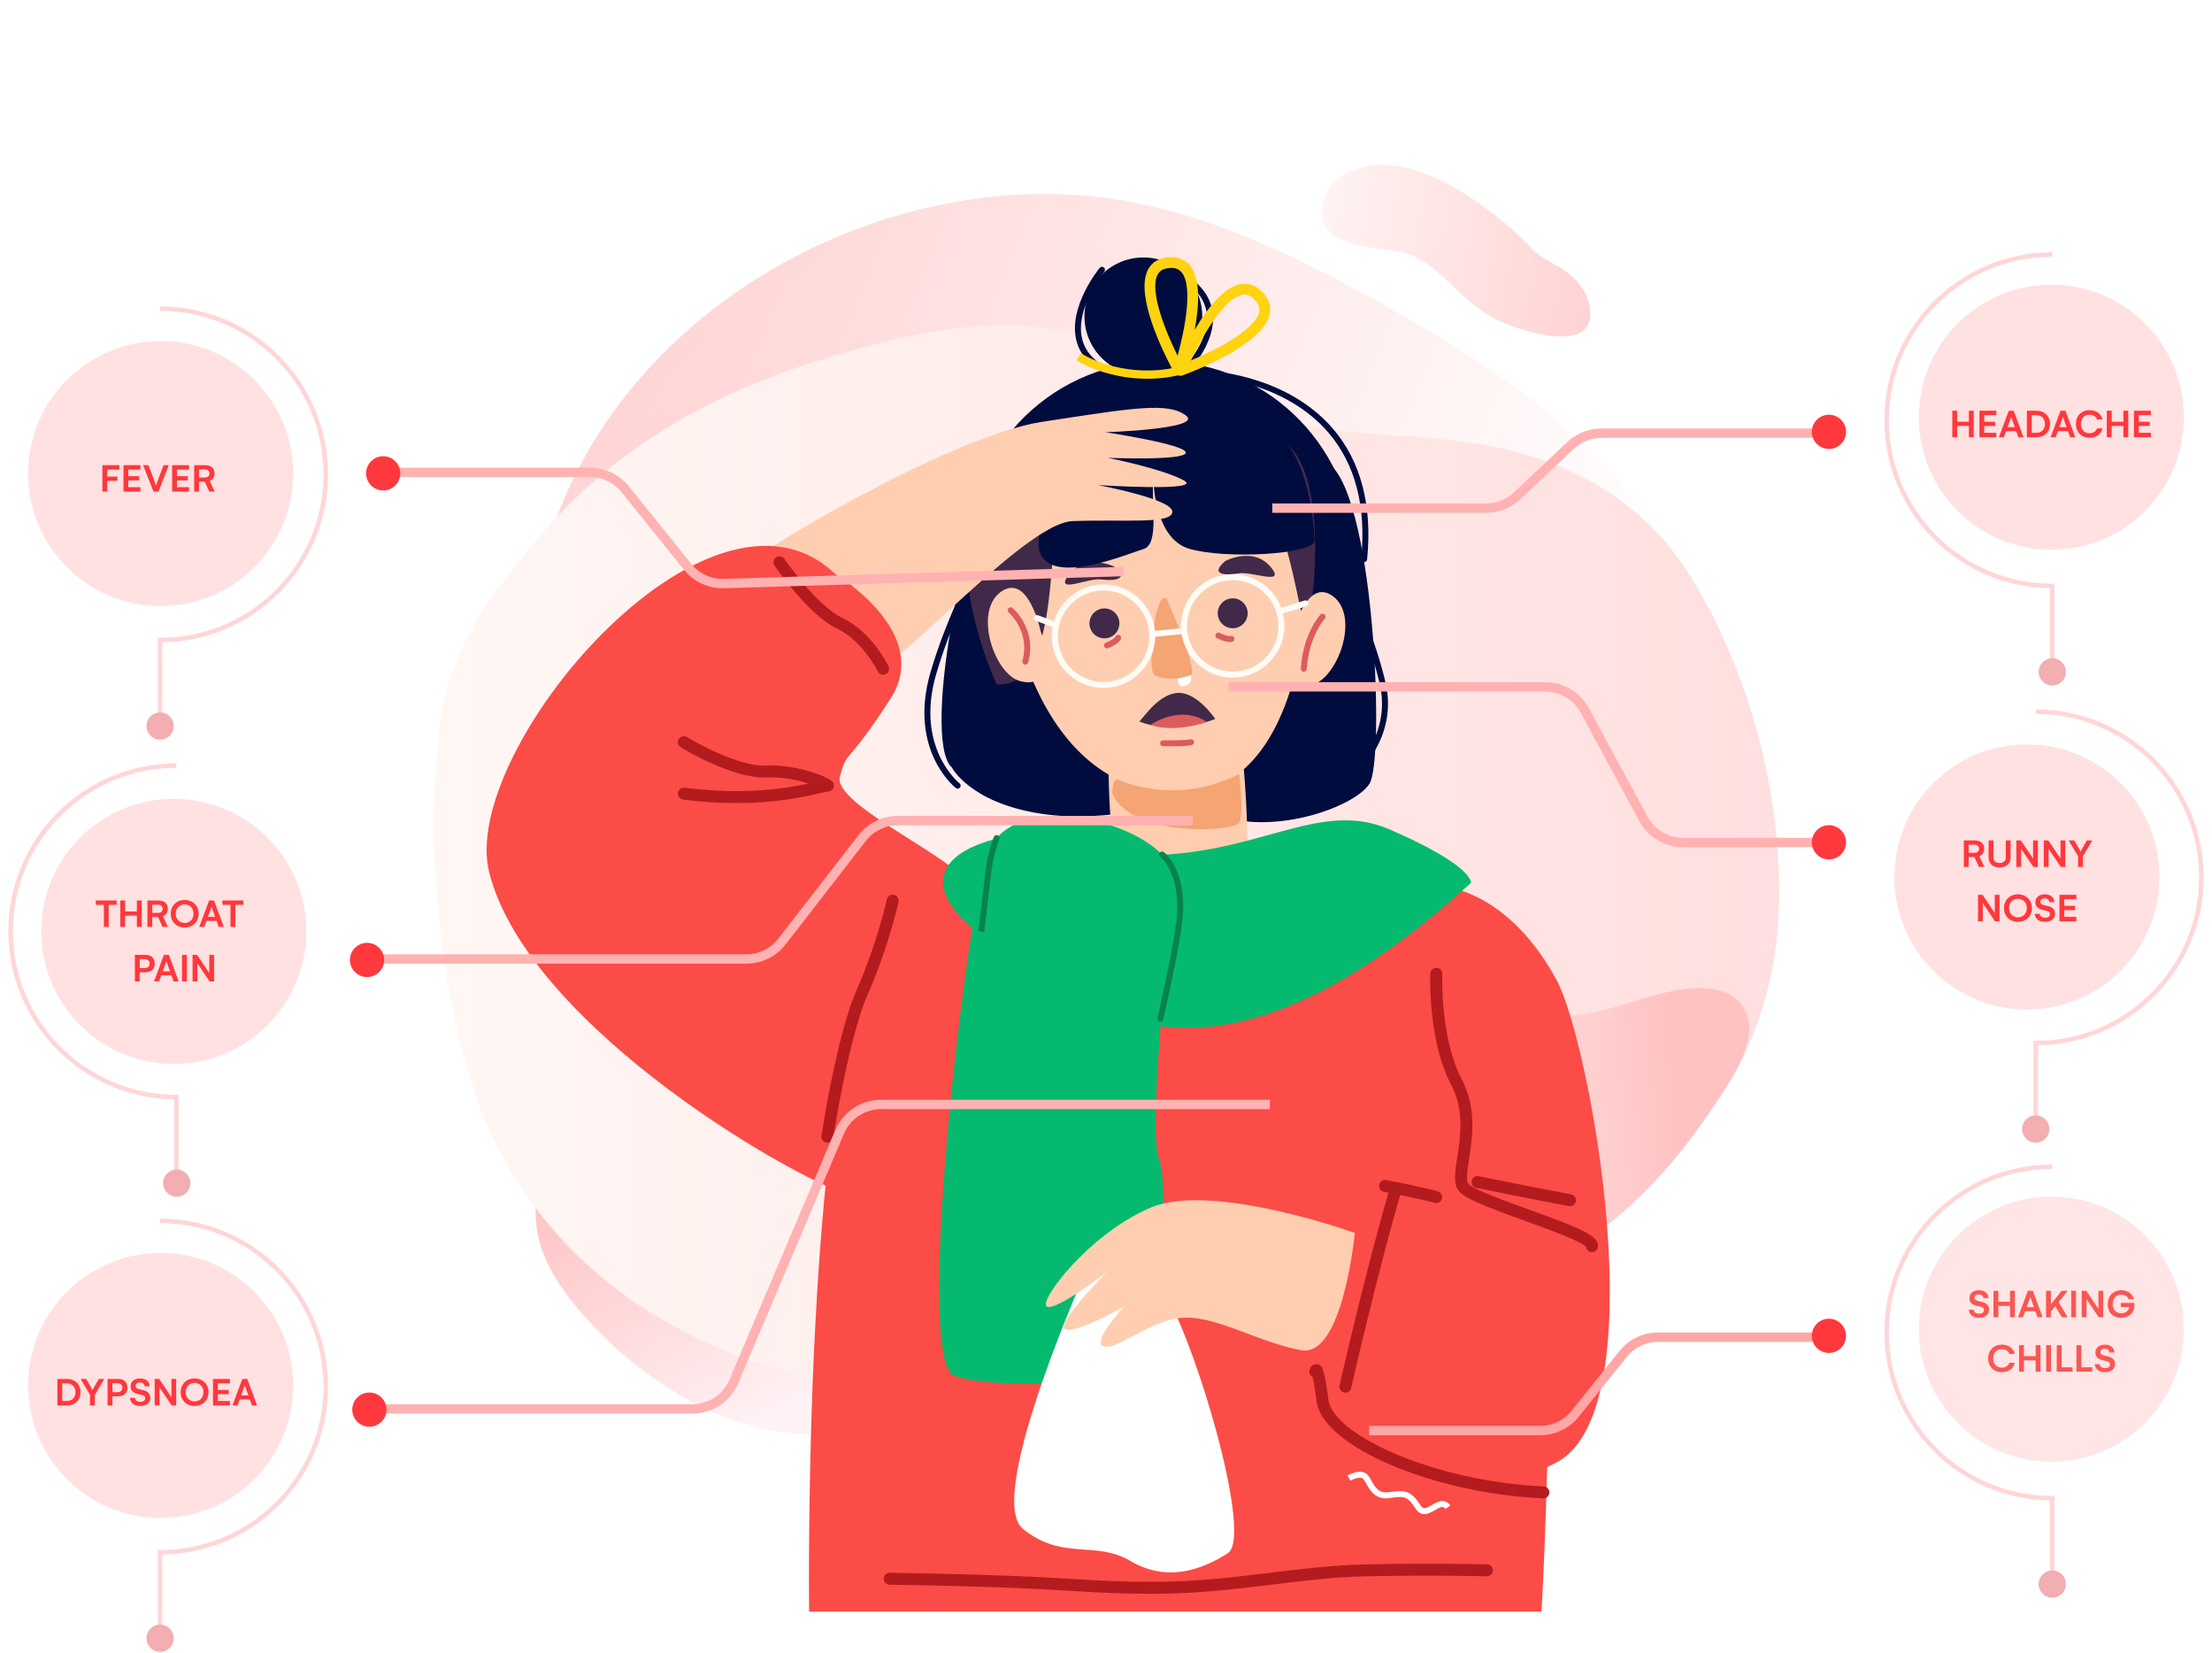 <svg width="1179" height="881" viewBox="0 0 1179 881" fill="none" xmlns="http://www.w3.org/2000/svg">
<g filter="url(#filter0_dd)">
<path d="M545.104 722.83C509.933 743.162 473.065 756.385 431.087 756.212C384.298 756.015 337.915 724.62 308.603 690.164C297.712 677.367 288.188 662.576 285.98 645.921C280.894 607.443 316.105 596.498 347.809 596.986C365.679 597.253 382.962 602.205 400.052 607.115C428.425 615.276 460.066 616.004 486.685 629.677C495.62 634.282 502.837 640.469 512.731 643.189C528.123 647.425 544.84 647.671 560.499 651.22C573.875 654.277 589.35 660.518 591.872 673.998C594.443 687.826 581.653 699.318 569.999 707.177C561.754 712.766 553.485 718.002 545.104 722.83Z" fill="url(#paint0_linear)"/>
<path d="M296.8 267.685C337.798 157.432 461.155 86.982 577.386 96.193C633.435 100.643 685.635 125.71 734.793 152.964C778.122 176.983 821.026 203.828 855.439 239.921C878.934 264.556 899.142 296.034 915.325 326.078C939.538 371.069 943.394 435.735 880.184 446.409C865.354 448.915 851.466 446.763 836.717 445.517C824.784 444.5 814.529 449.375 802.64 450.363C772.718 452.856 742.371 449.047 713.089 443.053C653.407 430.811 596.113 408.354 535.679 399.62C486.158 392.486 435.73 394.892 387.114 406.707C366.604 411.695 345.399 418.409 324.815 413.734C274.076 402.189 279.467 336.23 287.946 297.792C290.181 287.559 293.14 277.498 296.8 267.685Z" fill="url(#paint1_linear)"/>
<path d="M796.509 161.678C808.569 168.201 853.33 183.109 847.062 154.285C845.491 147.106 840.558 140.971 834.873 136.824C828.365 132.06 821.882 130.313 816.235 124.29C809.354 117.032 801.931 110.445 794.063 104.613C777.912 92.421 759.963 81.896 740.832 79.934C727.415 78.563 706.791 84.785 704.803 102.037C701.901 127.153 739.452 122.428 752.644 128.092C765.158 133.445 774.486 145.626 785.515 154.421C788.998 157.193 792.679 159.622 796.509 161.678Z" fill="url(#paint2_linear)"/>
<path d="M592.693 174.827C618.29 182.519 639.899 198.123 664.184 209.005C704.615 227.119 752.483 221.127 795.926 229.97C840.226 238.999 877.347 260.8 901.191 299.486C931.983 349.417 949.44 413.489 948.213 472.875C946.855 538.245 918.357 588.427 868.751 629.388C819.174 670.324 759.988 698.257 698.502 716.088C692.57 717.814 686.619 719.418 680.619 720.928C545.845 754.768 354.563 751.26 273.103 617.527C272.357 616.305 271.629 615.08 270.895 613.835C262.204 598.842 255.339 582.862 250.447 566.236C232.958 507.333 227.276 438.982 234.489 377.98C239.331 336.915 264.321 304.897 290.665 274.419C327.678 231.601 377.853 202.876 431.337 185.727C470.943 173.03 516.012 160.896 557.895 166.977C569.674 168.721 581.306 171.344 592.693 174.827Z" fill="url(#paint3_linear)"/>
<path d="M906.258 591.85C882.601 624.875 854.466 652.125 816.152 669.277C773.445 688.391 718.243 678.915 677.331 659.612C662.132 652.444 647.356 642.897 638.477 628.634C617.977 595.677 645.541 571.187 674.626 558.558C691.016 551.432 708.803 548.817 726.397 546.244C755.612 541.978 784.737 529.595 814.625 531.075C824.665 531.586 833.79 534.246 843.926 532.644C859.695 530.157 875.026 523.487 890.756 520.263C904.202 517.533 920.873 516.837 928.73 528.078C936.774 539.615 929.86 555.359 922.484 567.324C917.278 575.815 911.903 583.995 906.258 591.85Z" fill="url(#paint4_linear)"/>
<path d="M510.432 412.302C510.091 412.302 509.748 412.194 509.455 411.968C509.188 411.758 502.859 406.759 498.026 396.562C493.594 387.211 489.658 371.534 496.066 349.921C500.412 335.259 504.768 324.836 508.609 315.634C515.583 298.94 520.623 286.878 521.03 261.306C521.043 260.431 521.689 259.68 522.643 259.741C523.525 259.757 524.225 260.476 524.212 261.357C523.795 287.54 518.389 300.48 511.545 316.863C507.734 325.988 503.416 336.328 499.117 350.828C487.431 390.23 511.17 409.27 511.412 409.454C512.102 409.995 512.226 410.994 511.689 411.688C511.374 412.092 510.906 412.302 510.432 412.302Z" fill="#000C3E"/>
<path d="M640.799 161.035C640.561 178.369 626.316 192.232 608.979 191.994C591.645 191.755 577.785 177.51 578.021 160.173C578.259 142.839 592.507 128.979 609.841 129.215C627.175 129.454 641.038 143.701 640.799 161.035Z" fill="#000C3E"/>
<path d="M507.394 401.089C507.394 401.089 517.051 419.858 554.808 425.645C592.563 431.43 621.749 417.125 651.024 426.963C680.299 436.804 721.907 422.091 729.928 409.699C737.952 397.306 733.001 262.282 709.577 240.179C686.153 218.075 565.792 202.02 540.433 229.138C515.075 256.259 490.55 386.268 507.394 401.089Z" fill="#000C3E"/>
<path d="M721.938 289.38C721.155 346.508 674.209 392.185 617.078 391.402C559.95 390.62 514.273 343.67 515.055 286.542C515.841 229.414 562.788 183.737 619.916 184.52C677.044 185.306 722.721 232.252 721.938 289.38Z" fill="#000C3E"/>
<path d="M533.966 286.087C533.966 286.087 541.198 411.52 626.201 414.925C711.201 418.329 706.915 241.46 675.801 225.363C644.687 209.27 516.587 215.471 533.966 286.087Z" fill="#FFCEB0"/>
<path d="M621.744 310.891C621.744 310.891 638.871 349.145 634.761 351.805C630.65 354.462 618.432 354.296 615.075 351.534C611.719 348.773 615.012 306.726 621.744 310.891Z" fill="#F5A473"/>
<path d="M596.633 324.426C596.522 328.83 592.863 332.31 588.46 332.199C584.056 332.091 580.575 328.432 580.687 324.028C580.795 319.625 584.454 316.144 588.86 316.252C593.264 316.364 596.745 320.023 596.633 324.426Z" fill="#41294A"/>
<path d="M665.01 319.045C664.899 323.449 661.24 326.929 656.836 326.818C652.433 326.71 648.952 323.051 649.064 318.647C649.172 314.244 652.831 310.763 657.237 310.871C661.641 310.982 665.122 314.641 665.01 319.045Z" fill="#41294A"/>
<path d="M599.202 217.554C599.202 217.554 569.118 232.995 563.986 260.758C558.851 288.522 563.525 359.192 531.205 356.713C531.205 356.713 465.451 218.196 599.202 217.554Z" fill="#41294A"/>
<path d="M615.256 217.774C612.542 219.816 646.679 218.922 666.759 242.12C686.842 265.318 692.881 324.343 695.926 325.367C698.971 326.395 709.257 251.735 687.329 229.899C665.4 208.066 630.7 206.151 615.256 217.774Z" fill="#41294A"/>
<path d="M688.725 330.584C688.725 330.584 696.103 298.964 710.542 309.813C724.98 320.663 712.938 353.807 698.998 357.119C685.062 360.432 681.372 346.966 688.725 330.584Z" fill="#FFCEB0"/>
<path d="M554.746 328.746C554.746 328.746 548.236 296.935 533.505 307.384C518.777 317.833 529.906 351.299 543.747 354.993C557.591 358.683 561.647 345.326 554.746 328.746Z" fill="#FFCEB0"/>
<path d="M653.183 290.911C653.183 290.911 668.195 282.991 677.444 294.369C685.58 304.372 667.011 296.265 660.177 297.56C653.339 298.859 644.31 298.292 653.183 290.911Z" fill="#41294A"/>
<path d="M593.527 293.793C593.527 293.793 578.13 286.65 569.473 298.483C561.859 308.89 579.989 299.845 586.883 300.793C593.775 301.738 602.767 300.71 593.527 293.793Z" fill="#41294A"/>
<path d="M647.732 375.18C647.732 375.18 637.939 360.382 627.344 361.314C616.745 362.249 608.622 375.889 607.197 376.462C607.197 376.462 623.736 384.229 647.732 375.18Z" fill="#41294A"/>
<path d="M588.172 306.667C574.914 306.667 563.979 317.46 563.794 330.721C563.708 337.231 566.158 343.391 570.702 348.062C575.245 352.729 581.332 355.348 587.845 355.437L588.185 355.44C601.443 355.44 612.379 344.651 612.56 331.389C612.745 317.947 601.959 306.858 588.513 306.671L588.172 306.667ZM588.185 358.622L587.8 358.619C580.438 358.52 573.556 355.555 568.42 350.279C563.285 345.001 560.514 338.039 560.612 330.677C560.819 315.684 573.183 303.486 588.172 303.486L588.557 303.489C603.757 303.699 615.949 316.235 615.742 331.431C615.539 346.423 603.174 358.622 588.185 358.622Z" fill="#FFFCF6"/>
<path d="M657.038 301.156C643.777 301.156 632.841 311.948 632.66 325.209C632.475 338.649 643.264 349.741 656.707 349.925L657.048 349.928C670.309 349.928 681.245 339.139 681.426 325.878C681.515 319.365 679.062 313.205 674.522 308.534C669.978 303.87 663.891 301.248 657.378 301.159L657.038 301.156ZM657.048 353.11L656.666 353.107C641.463 352.897 629.271 340.361 629.478 325.165C629.685 310.173 642.046 297.974 657.038 297.974L657.423 297.977C664.786 298.076 671.668 301.041 676.8 306.316C681.938 311.595 684.71 318.556 684.608 325.919C684.401 340.911 672.037 353.11 657.048 353.11Z" fill="#FFFCF6"/>
<path d="M562.887 326.727C562.705 326.727 562.517 326.695 562.339 326.631L552.135 322.883C551.311 322.578 550.888 321.665 551.191 320.838C551.493 320.017 552.412 319.6 553.233 319.896L563.434 323.641C564.261 323.946 564.681 324.859 564.379 325.687C564.143 326.329 563.536 326.727 562.887 326.727Z" fill="#FFFCF6"/>
<path d="M681.873 319.496C681.196 319.496 680.566 319.061 680.356 318.38C680.092 317.543 680.559 316.649 681.399 316.385L695.345 312.032C696.178 311.765 697.076 312.239 697.337 313.076C697.601 313.916 697.133 314.807 696.293 315.071L682.347 319.426C682.192 319.474 682.029 319.496 681.873 319.496Z" fill="#FFFCF6"/>
<path d="M614.759 246.942C614.759 246.942 614.788 278.673 633.69 284.404C652.59 290.137 701.21 287.608 700.717 279.854C696.265 209.846 663.357 213.368 635.873 204.408C587.673 188.7 548.251 267.4 554.153 286.001C560.055 304.598 600.737 287.232 609.445 284.617C618.151 281.998 613.327 260.436 614.759 246.942Z" fill="#000C3E"/>
<g opacity="0.21">
<g opacity="0.21">
<path opacity="0.21" d="M566.015 354.112C566.015 354.112 608.895 329.37 627.715 332.829C646.535 336.291 679.565 336.832 681.06 343.583C682.559 350.332 639.185 347.29 625.844 348.588C612.503 349.886 561.287 365.244 566.015 354.112Z" fill="#DB5C5D"/>
</g>
</g>
<path d="M590.013 337.556C589.386 337.556 588.791 337.183 588.539 336.563C588.209 335.752 588.6 334.823 589.414 334.492C593.726 332.735 594.524 331.351 594.531 331.339C594.814 330.505 595.686 330.117 596.526 330.413C597.356 330.696 597.773 331.663 597.49 332.497C597.289 333.082 596.204 335.163 590.611 337.438C590.413 337.518 590.213 337.556 590.013 337.556Z" fill="#DB5C5D"/>
<path d="M655.524 334.188C654.242 334.188 652.078 333.8 648.68 332.142C647.888 331.76 647.56 330.809 647.945 330.016C648.327 329.227 649.284 328.903 650.07 329.285C654.261 331.324 655.82 330.984 655.839 330.984C656.65 330.643 657.516 331.041 657.859 331.849C658.203 332.657 657.764 333.612 656.952 333.959C656.742 334.048 656.291 334.188 655.524 334.188Z" fill="#DB5C5D"/>
<path d="M614.128 331.541C613.323 331.541 612.629 330.933 612.546 330.112C612.457 329.237 613.094 328.454 613.969 328.368L631.042 326.625C631.898 326.517 632.696 327.169 632.785 328.044C632.875 328.919 632.238 329.702 631.363 329.788L614.29 331.531C614.236 331.537 614.182 331.541 614.128 331.541Z" fill="#FFFCF6"/>
<path d="M590.487 191.565C590.255 191.565 590.016 191.515 589.794 191.403C580.767 187.016 575.307 180.757 573.557 172.8C569.676 155.131 585.46 135.583 586.135 134.759C586.695 134.078 587.694 133.979 588.371 134.536C589.052 135.093 589.154 136.092 588.597 136.773C588.441 136.964 573.112 155.968 576.666 172.125C578.196 179.08 583.08 184.604 591.184 188.546C591.973 188.928 592.304 189.882 591.919 190.671C591.645 191.235 591.079 191.565 590.487 191.565Z" fill="#000C3E"/>
<path d="M626.817 196.294C626.375 196.294 625.936 196.109 625.621 195.753C625.041 195.091 625.105 194.089 625.767 193.507C625.951 193.344 644.196 177.121 643.343 160.598C642.977 153.487 639.067 147.235 631.72 142.014C631.004 141.508 630.835 140.515 631.345 139.796C631.854 139.083 632.846 138.915 633.562 139.424C641.742 145.233 646.105 152.306 646.521 160.445C647.444 178.508 628.665 195.196 627.864 195.899C627.561 196.163 627.189 196.294 626.817 196.294Z" fill="#000C3E"/>
<path d="M721.447 405.181C720.986 405.181 720.528 404.983 720.213 404.592C719.659 403.914 719.761 402.912 720.442 402.355C720.652 402.184 741.578 384.706 735.517 357.057C733.181 346.398 729.087 334.67 724.75 322.255C717.231 300.724 709.455 278.459 708.822 256.874C708.797 255.992 709.49 255.264 710.368 255.235C711.192 255.264 711.978 255.9 712.004 256.778C712.624 277.873 720.315 299.904 727.753 321.205C732.122 333.716 736.249 345.53 738.625 356.373C745.113 385.979 722.679 404.64 722.449 404.824C722.154 405.063 721.8 405.181 721.447 405.181Z" fill="#000C3E"/>
<path d="M727.098 291.551C727.047 291.551 726.993 291.548 726.939 291.545C726.067 291.459 725.428 290.679 725.513 289.804C728.262 261.967 722.405 239.374 708.109 222.641C685.09 195.708 647.691 193.236 647.319 193.213C646.441 193.162 645.77 192.412 645.824 191.53C645.871 190.655 646.626 189.962 647.501 190.038C647.892 190.06 686.639 192.618 710.527 220.573C725.408 237.99 731.517 261.388 728.679 290.116C728.6 290.94 727.906 291.551 727.098 291.551Z" fill="#000C3E"/>
<path d="M613.154 378.321C613.154 378.321 629.008 367.197 643.167 376.733C643.167 376.733 626.635 382.928 613.154 378.321Z" fill="#DB5C5D"/>
<path d="M623.644 389.741C622.079 389.741 620.733 389.725 619.903 389.712C619.025 389.699 618.325 388.977 618.337 388.096C618.35 387.217 618.951 386.505 619.954 386.53C625.961 386.61 633.139 386.463 634.256 386.04C635.073 385.728 635.996 386.136 636.311 386.953C636.626 387.774 636.225 388.687 635.407 389.006C633.816 389.623 627.911 389.741 623.644 389.741Z" fill="#DB5C5D"/>
<path d="M546.48 346.203C546.337 346.203 546.194 346.184 546.051 346.143C545.204 345.907 544.711 345.032 544.946 344.183C549.299 328.583 537.743 318.538 537.625 318.436C536.957 317.87 536.874 316.865 537.444 316.193C538.01 315.525 539.016 315.442 539.687 316.015C540.228 316.473 552.907 327.498 548.01 345.042C547.813 345.742 547.177 346.203 546.48 346.203Z" fill="#DB5C5D"/>
<path d="M694.92 350.003C694.885 350.003 694.853 350.003 694.815 350C693.94 349.943 693.275 349.185 693.329 348.31C694.519 329.847 703.367 319.977 703.746 319.567C704.338 318.917 705.343 318.873 705.989 319.465C706.638 320.057 706.683 321.062 706.094 321.711C706.008 321.806 697.618 331.234 696.508 348.514C696.45 349.357 695.75 350.003 694.92 350.003Z" fill="#DB5C5D"/>
<path d="M662.972 401.941C662.972 401.941 668.031 458.534 661.318 467.485C654.604 476.438 612.084 469.721 600.893 467.485C589.703 465.248 589.681 371.648 591.94 377.97C610.623 430.185 661.684 383.977 662.972 401.941Z" fill="#FFCEB0"/>
<path d="M595.986 407.539C595.986 407.539 626.152 422.038 660.445 404.487C660.445 404.487 663.111 425.57 660.445 430.431C657.782 435.293 603.46 438.767 592.766 414.806C592.766 414.806 592.9 406.498 595.986 407.539Z" fill="#F5A473"/>
<path d="M431.249 850.876H821.622C821.622 850.876 841.562 511.474 792.662 474.566C743.759 437.655 528.486 456.093 477.804 487.621C427.122 519.149 431.249 850.876 431.249 850.876Z" fill="#FB4C47"/>
<path d="M626.153 460.778C626.153 460.778 611.106 591.241 617.674 609.399C624.237 627.558 615.828 708.065 613.155 718.53C610.48 728.994 529.374 733.439 508.445 725.068C487.515 716.697 513.777 491.045 525.492 449.298C537.211 407.547 624.864 432.145 626.153 460.778Z" fill="#05BA6E"/>
<path d="M387.969 300.932C387.969 300.932 420.598 363.425 443.465 364.004C466.335 364.583 543.454 270.668 571.889 269.7C600.328 268.736 624.747 271.495 624.859 264.718C624.97 257.937 585.307 250.537 585.307 250.537C585.307 250.537 642.667 254.189 630.802 247.915C618.941 241.641 590.515 235.999 590.515 235.999C590.515 235.999 631.741 237.663 632.04 233.254C632.339 228.844 589.118 222.35 589.118 222.35C589.118 222.35 641.712 220.67 632.094 213.435C622.472 206.199 604.365 209.34 555.389 216.82C506.409 224.3 395.602 289.688 387.969 300.932Z" fill="#FFCEB0"/>
<path d="M445.214 297.938C445.214 297.938 497.41 329.03 474.683 364.265C450.483 401.784 451.838 390.638 447.654 405.818C443.467 420.998 512.441 450.563 515.578 463.557C518.715 476.548 486.201 636.332 455.745 629.774C429.235 624.069 281.915 540.466 260.743 456.92C244.332 392.15 378.102 233.722 445.214 297.938Z" fill="#FB4C47"/>
<path d="M581.845 662.398C581.845 662.398 524.011 789.801 545.274 806.862C566.538 823.919 583.672 812.805 602.476 823.878C621.283 834.95 639.323 829.414 654.43 819.78C669.537 810.142 630.22 683.391 613.958 671.323C597.697 659.252 584.776 655.777 581.845 662.398Z" fill="white"/>
<path d="M774.001 465.5C774.001 465.5 805.099 469.296 829.51 514C847.824 547.541 883.304 743.529 829.51 771.454C775.716 799.377 725.261 784.771 705.736 765.953C686.209 747.135 720.95 650.154 744.108 642.915C767.268 635.679 774.001 465.5 774.001 465.5Z" fill="#FB4C47"/>
<path d="M784.071 462.496C784.071 462.496 785.525 453.434 740.742 434.055C705.005 418.588 674.393 444.691 619.88 447.501C565.368 450.313 570.287 428.706 531.727 438.748C472.223 454.239 519.599 493.244 538.772 497.622C557.945 502 622.181 609.985 784.071 462.496Z" fill="#05BA6E"/>
<path d="M627.78 353.6C627.78 353.6 627.614 357.291 629.733 357.625C631.852 357.959 635.769 356.776 634.76 351.803C634.76 351.803 629.447 353.511 627.78 353.6Z" fill="white"/>
<path d="M848.514 659.318C848.365 659.318 848.212 659.309 848.059 659.287C846.589 659.077 845.501 657.893 845.345 656.483C842.695 653.419 824.899 647.002 813.028 642.719C789.509 634.234 778.962 630.037 776.693 625.446C774.768 621.554 775.63 615.942 776.722 608.837C778.449 597.593 780.603 583.593 773.463 570.109C761.134 546.822 762.308 512.281 762.366 510.824C762.436 509.067 763.953 507.661 765.665 507.766C767.421 507.833 768.79 509.312 768.726 511.065C768.71 511.409 767.565 545.371 779.089 567.131C787.212 582.479 784.784 598.27 783.012 609.801C782.162 615.321 781.364 620.536 782.398 622.627C784.326 625.601 802.898 632.302 815.186 636.734C842.879 646.725 852.495 650.744 851.658 656.588C851.432 658.176 850.07 659.318 848.514 659.318Z" fill="#B31B1F"/>
<path d="M765.5 633.159C765.223 633.159 764.943 633.124 764.66 633.047C754.148 630.18 737.816 627.196 737.654 627.164C735.923 626.852 734.777 625.195 735.092 623.467C735.407 621.736 737.059 620.572 738.793 620.906C739.47 621.027 755.554 623.967 766.334 626.906C768.03 627.371 769.029 629.118 768.567 630.814C768.182 632.23 766.9 633.159 765.5 633.159Z" fill="#B31B1F"/>
<path d="M822.653 790.54C822.603 790.54 822.555 790.54 822.507 790.536C763.613 787.867 704.936 762.779 701.763 738.916C700.768 731.417 700.048 727.665 699.603 725.81C698.413 725.219 697.691 723.952 697.904 722.568C698.308 719.947 700.083 719.017 701.493 719.017H701.528C704.732 719.052 705.795 720.93 708.073 738.079C710.535 756.603 763.957 781.513 822.793 784.179C824.55 784.259 825.908 785.745 825.829 787.501C825.752 789.21 824.343 790.54 822.653 790.54Z" fill="#B31B1F"/>
<path d="M717.077 734.226C716.845 734.226 716.609 734.2 716.371 734.149C714.659 733.761 713.584 732.056 713.972 730.341C714.109 729.727 728.025 668.383 741.032 624.256C741.529 622.569 743.31 621.602 744.984 622.105C746.67 622.601 747.634 624.37 747.135 626.056C734.185 669.987 720.316 731.133 720.179 731.747C719.842 733.224 718.531 734.226 717.077 734.226Z" fill="#B31B1F"/>
<path d="M441 600.994C440.845 600.994 440.682 600.982 440.523 600.959C438.786 600.699 437.59 599.076 437.851 597.342C438.178 595.146 446.034 543.3 456.814 519.039C467.294 495.463 472.659 471.558 472.713 471.32C473.088 469.605 474.784 468.532 476.509 468.902C478.224 469.283 479.305 470.986 478.924 472.701C478.704 473.7 473.365 497.467 462.63 521.626C452.2 545.098 444.22 597.755 444.141 598.284C443.905 599.865 442.547 600.994 441 600.994Z" fill="#B31B1F"/>
<path d="M392.497 419.977C384.028 419.977 374.536 419.462 364.088 418.132C362.344 417.909 361.11 416.318 361.332 414.575C361.552 412.831 363.184 411.619 364.889 411.819C396.707 415.873 419.31 412.141 430.961 409.598C425.158 407.743 417.028 405.936 408.915 406.378C390.658 407.237 363.944 390.928 362.815 390.228C361.32 389.305 360.858 387.345 361.781 385.85C362.704 384.354 364.667 383.887 366.159 384.816C366.42 384.975 392.351 400.817 408.587 400.021C424.054 399.207 442.371 406.095 444.035 409.051C444.63 410.104 444.582 411.472 443.905 412.475C443.275 413.4 441.97 413.957 440.825 413.887C440.322 413.945 438.833 414.301 437.385 414.645C430.427 416.312 415.091 419.974 392.497 419.977Z" fill="#B31B1F"/>
<path d="M470.708 351.594C469.525 351.594 468.389 350.932 467.842 349.799C467.762 349.637 459.817 333.499 446.289 327.104C430.93 319.84 413.561 294.523 412.829 293.451C411.84 291.997 412.215 290.015 413.666 289.028C415.123 288.042 417.099 288.421 418.086 289.865C418.257 290.113 435.213 314.823 449.012 321.348C464.603 328.727 473.212 346.287 473.572 347.028C474.335 348.613 473.671 350.509 472.089 351.273C471.644 351.492 471.173 351.594 470.708 351.594Z" fill="#B31B1F"/>
<path d="M618.497 536.501C618.379 536.501 618.259 536.488 618.141 536.46C617.285 536.265 616.747 535.41 616.944 534.557C617.021 534.22 624.609 501.047 626.83 484.196C630.289 457.925 618.523 448.761 618.405 448.672C617.702 448.144 617.555 447.151 618.077 446.448C618.599 445.742 619.585 445.592 620.292 446.111C620.842 446.515 633.709 456.318 629.983 484.61C627.746 501.613 620.123 534.932 620.047 535.263C619.878 536.005 619.223 536.501 618.497 536.501Z" fill="#08824F"/>
<path d="M524.663 488.657L521.503 488.291C521.503 488.291 523.972 466.811 525.261 456.251C526.562 445.599 529.601 438.325 529.731 438.02C530.072 437.205 531.007 436.836 531.815 437.17C532.623 437.514 533.002 438.449 532.662 439.257C532.63 439.327 529.661 446.454 528.42 456.639C527.132 467.19 524.663 488.654 524.663 488.657Z" fill="#08824F"/>
<path d="M615.008 841.386C596.863 841.386 586.885 840.787 573.076 839.96C555.312 838.894 530.988 837.437 474.143 836.553C472.387 836.527 470.984 835.083 471.012 833.323C471.041 831.567 472.587 830.103 474.242 830.189C531.227 831.074 555.634 832.54 573.455 833.609C587.155 834.427 597.05 835.022 615.008 835.022C637.487 835.022 657.653 832.559 677.157 830.18C694.278 828.086 710.447 826.113 727.778 825.728C764.747 824.914 792.374 825.725 792.647 825.728C794.404 825.786 795.785 827.252 795.731 829.005C795.676 830.762 794.194 832.063 792.457 832.092C792.183 832.082 764.712 831.268 727.921 832.092C710.906 832.467 694.886 834.424 677.927 836.495C658.235 838.901 637.875 841.386 615.008 841.386Z" fill="#B31B1F"/>
<path d="M759.143 798.932C757.562 798.932 755.978 798.223 754.597 796.136C750.298 789.642 749 789.107 740.689 790.386C733.171 791.56 730.202 786.231 728.236 782.709C727.581 781.531 726.957 780.421 726.413 779.991C724.949 778.837 721.293 780.224 719.747 781.076L718.204 778.296C718.879 777.92 724.873 774.723 728.386 777.494C729.426 778.318 730.161 779.635 731.014 781.156C732.913 784.551 734.879 788.048 740.202 787.243C749.716 785.773 752.258 786.845 757.25 794.379C758.574 796.384 759.719 796.11 763.248 794.052C765.927 792.48 769.99 790.109 773.019 794.341L770.435 796.193C769.255 794.554 768.186 794.85 764.851 796.797C763.257 797.73 761.202 798.932 759.143 798.932Z" fill="white"/>
<path d="M722.124 649.085C722.124 649.085 646.125 621.604 613.153 635.661C580.181 649.715 553.009 685.948 558.042 688.344C563.076 690.743 590.012 669.852 590.012 669.852C590.012 669.852 562.544 697.609 567.638 700.387C572.732 703.164 599.201 688.344 599.201 688.344C599.201 688.344 580.725 708.096 588.66 709.607C596.595 711.119 613.608 694.844 631.349 694.233C649.094 693.619 671.455 707.641 693.638 711.59C715.818 715.535 722.124 649.085 722.124 649.085Z" fill="#FFCEB0"/>
<path d="M836.818 634.84C836.621 634.84 836.423 634.821 836.223 634.783C836 634.744 813.62 630.513 786.865 625.072C785.143 624.722 784.03 623.042 784.38 621.321C784.727 619.599 786.403 618.486 788.131 618.839C814.842 624.267 837.184 628.489 837.407 628.534C839.134 628.858 840.267 630.522 839.939 632.25C839.653 633.777 838.317 634.84 836.818 634.84Z" fill="#B31B1F"/>
<path fill-rule="evenodd" clip-rule="evenodd" d="M624.41 134.769C623.579 134.769 622.676 134.866 621.697 135.059C619.312 135.538 617.767 136.697 616.839 138.708C612.702 147.662 621.424 168.986 627.656 181.585C631.507 167.609 636.122 144.248 629.601 136.886C628.345 135.471 626.636 134.769 624.41 134.769ZM627.839 192.049C627.939 192.068 628.04 192.082 628.142 192.09C628.474 192.218 628.828 192.284 629.186 192.284C629.517 192.284 629.849 192.229 630.172 192.111C634.422 190.562 671.844 176.527 676.505 160.355C677.626 156.467 676.837 152.632 674.225 149.273C669.782 143.553 664.982 142.873 661.735 143.305C652.524 144.534 643.457 156.434 636.808 167.74C639.16 154.863 640.066 139.992 633.922 133.056C631.755 130.608 627.673 127.983 620.568 129.398C616.398 130.23 613.294 132.615 611.598 136.29C605.32 149.887 619.762 179.169 624.575 188.244C618.506 189.415 612.402 189.679 606.563 189.283C593.984 188.428 582.834 184.516 576.177 180.237L573.798 183.938C581.164 188.673 593.052 192.775 606.265 193.673C613.194 194.143 620.543 193.737 627.839 192.049ZM663.327 148.971C663.054 148.971 662.777 148.987 662.5 149.029C652.744 150.327 640.957 171.018 634.725 184.107C647.68 178.652 668.228 168.233 670.957 158.759C671.571 156.626 671.159 154.741 669.668 152.817C667.661 150.235 665.582 148.971 663.327 148.971Z" fill="#FFD310"/>
<path d="M201.27 243.75H314.515C321.784 243.75 328.662 247.045 333.218 252.71L366.458 294.048C371.173 299.91 378.363 303.223 385.883 302.997L598.85 296.596" stroke="#FFB2B1" stroke-width="5" stroke-linejoin="round"/>
<path d="M213.361 244.265C213.361 249.301 209.279 253.384 204.243 253.384C199.207 253.384 195.124 249.301 195.124 244.265C195.124 239.229 199.207 235.147 204.243 235.147C209.279 235.147 213.361 239.229 213.361 244.265Z" fill="#FF383D"/>
<path d="M15.001 244.366C15.001 205.356 46.625 173.732 85.635 173.732C124.645 173.732 156.266 205.356 156.266 244.366C156.266 283.376 124.645 315 85.635 315C46.625 315 15.001 283.376 15.001 244.366Z" fill="#FFE1E2"/>
<path d="M85.33 156.49C134.103 156.49 173.64 196.028 173.64 244.8C173.64 293.573 134.103 333.113 85.33 333.113V376.724" stroke="#FFD6D7" stroke-width="2.4" stroke-miterlimit="10"/>
<path d="M78.068 378.928C78.068 374.916 81.319 371.665 85.33 371.665C89.342 371.665 92.592 374.916 92.592 378.928C92.592 382.939 89.342 386.19 85.33 386.19C81.319 386.19 78.068 382.939 78.068 378.928Z" fill="#F2AEB0"/>
<path d="M57.158 242.248V245.997H62.572V248.232H57.158V254H54.58V239.896H63.603V242.248H57.158ZM68.394 242.248V245.772H74.184V248.017H68.394V251.648H74.84V254H65.816V239.896H74.84V242.248H68.394ZM79.072 239.896L81.113 245.116C81.421 245.94 81.79 246.971 82.219 248.21C82.656 249.442 82.961 250.323 83.133 250.853C83.326 250.323 83.638 249.435 84.067 248.189C84.504 246.942 84.876 245.911 85.184 245.095L87.204 239.896H89.954L84.475 254H81.822L76.268 239.896H79.072ZM94.326 242.248V245.772H100.116V248.017H94.326V251.648H100.771V254H91.748V239.896H100.771V242.248H94.326ZM103.5 239.896H109.096C110.815 239.896 112.119 240.279 113.007 241.045C113.902 241.804 114.349 242.889 114.349 244.3C114.349 245.281 114.12 246.119 113.662 246.814C113.211 247.501 112.573 247.999 111.75 248.307L114.435 254H111.556L109.182 248.747H106.078V254H103.5V239.896ZM109.096 246.502C109.934 246.502 110.568 246.301 110.998 245.9C111.427 245.492 111.642 244.966 111.642 244.321C111.642 243.677 111.424 243.158 110.987 242.764C110.557 242.363 109.927 242.162 109.096 242.162H106.078V246.502H109.096Z" fill="#FF383D"/>
<path d="M654.77 358.046H823.584C832.398 358.046 840.503 362.877 844.695 370.63L875.944 428.419C880.136 436.172 888.241 441.004 897.055 441.004H979.84" stroke="#FFB2B1" stroke-width="5" stroke-linejoin="round"/>
<path d="M983.944 440.905C983.944 445.941 979.862 450.023 974.826 450.023C969.79 450.023 965.708 445.941 965.708 440.905C965.708 435.868 969.79 431.786 974.826 431.786C979.862 431.786 983.944 435.868 983.944 440.905Z" fill="#FF383D"/>
<path opacity="0.15" d="M1009.73 459.366C1009.73 420.356 1041.36 388.732 1080.37 388.732C1119.38 388.732 1151 420.356 1151 459.366C1151 498.376 1119.38 530 1080.37 530C1041.36 530 1009.73 498.376 1009.73 459.366Z" fill="#FF383D"/>
<path d="M1046.72 439.896H1052.32C1054.04 439.896 1055.34 440.279 1056.23 441.045C1057.12 441.804 1057.57 442.889 1057.57 444.3C1057.57 445.281 1057.34 446.119 1056.88 446.814C1056.43 447.501 1055.79 447.999 1054.97 448.307L1057.66 454H1054.78L1052.4 448.747H1049.3V454H1046.72V439.896ZM1052.32 446.502C1053.15 446.502 1053.79 446.301 1054.22 445.9C1054.65 445.492 1054.86 444.966 1054.86 444.321C1054.86 443.677 1054.64 443.158 1054.21 442.764C1053.78 442.363 1053.15 442.162 1052.32 442.162H1049.3V446.502H1052.32ZM1059.93 439.896H1062.51V448.812C1062.51 449.9 1062.82 450.691 1063.43 451.186C1064.05 451.68 1064.83 451.927 1065.79 451.927C1066.8 451.927 1067.6 451.665 1068.19 451.143C1068.79 450.613 1069.09 449.836 1069.09 448.812V439.896H1071.66V448.919C1071.66 450.079 1071.41 451.064 1070.9 451.873C1070.39 452.675 1069.69 453.28 1068.81 453.689C1067.92 454.09 1066.92 454.29 1065.79 454.29C1064.64 454.29 1063.63 454.086 1062.75 453.678C1061.87 453.262 1061.18 452.654 1060.67 451.852C1060.18 451.042 1059.93 450.065 1059.93 448.919V439.896ZM1086.18 439.896V454H1083.76L1077.27 444.343V454H1074.71V439.896H1077.14L1083.63 449.574V439.896H1086.18ZM1100.81 439.896V454H1098.39L1091.9 444.343V454H1089.34V439.896H1091.77L1098.26 449.574V439.896H1100.81ZM1105.59 439.896L1107.26 442.753C1107.67 443.469 1108.03 444.132 1108.35 444.74C1108.66 445.342 1108.86 445.721 1108.93 445.879C1109.01 445.714 1109.21 445.356 1109.51 444.805C1109.82 444.246 1110.2 443.562 1110.65 442.753L1112.32 439.896H1115.2L1110.21 448.35V454H1107.63V448.35L1102.61 439.896H1105.59ZM1065.75 468.896V483H1063.34L1056.85 473.343V483H1054.29V468.896H1056.72L1063.21 478.574V468.896H1065.75ZM1083.01 475.942C1083.01 477.36 1082.68 478.628 1082.04 479.745C1081.4 480.862 1080.5 481.732 1079.37 482.356C1078.23 482.979 1076.96 483.29 1075.55 483.29C1074.14 483.29 1072.87 482.982 1071.74 482.366C1070.61 481.75 1069.73 480.884 1069.1 479.767C1068.46 478.649 1068.14 477.382 1068.14 475.964C1068.14 474.539 1068.46 473.271 1069.1 472.161C1069.73 471.044 1070.61 470.174 1071.74 469.551C1072.87 468.928 1074.15 468.616 1075.57 468.616C1076.98 468.616 1078.25 468.928 1079.38 469.551C1080.51 470.174 1081.4 471.04 1082.04 472.15C1082.68 473.253 1083.01 474.517 1083.01 475.942ZM1080.28 475.942C1080.28 474.983 1080.08 474.131 1079.68 473.386C1079.28 472.641 1078.71 472.061 1077.99 471.646C1077.27 471.223 1076.47 471.012 1075.57 471.012C1074.66 471.012 1073.85 471.223 1073.12 471.646C1072.41 472.061 1071.85 472.641 1071.44 473.386C1071.03 474.131 1070.83 474.99 1070.83 475.964C1070.83 476.916 1071.03 477.769 1071.44 478.521C1071.85 479.265 1072.41 479.845 1073.12 480.261C1073.85 480.676 1074.66 480.884 1075.57 480.884C1076.47 480.884 1077.27 480.676 1077.99 480.261C1078.71 479.845 1079.28 479.265 1079.68 478.521C1080.08 477.769 1080.28 476.909 1080.28 475.942ZM1084.85 472.902C1084.85 472.036 1085.06 471.28 1085.48 470.636C1085.9 469.991 1086.49 469.494 1087.25 469.143C1088.02 468.792 1088.9 468.616 1089.89 468.616C1090.87 468.616 1091.75 468.788 1092.51 469.132C1093.28 469.476 1093.88 469.963 1094.31 470.593C1094.74 471.223 1094.95 471.957 1094.95 472.795H1092.3C1092.28 472.193 1092.04 471.71 1091.58 471.345C1091.12 470.972 1090.52 470.786 1089.76 470.786C1089.08 470.786 1088.52 470.958 1088.11 471.302C1087.7 471.638 1087.5 472.075 1087.5 472.612C1087.5 473.142 1087.68 473.533 1088.03 473.783C1088.4 474.034 1088.88 474.231 1089.48 474.374L1091.79 474.943C1092.85 475.194 1093.7 475.656 1094.35 476.329C1095 476.995 1095.33 477.855 1095.33 478.907C1095.33 479.788 1095.11 480.558 1094.66 481.217C1094.23 481.876 1093.6 482.388 1092.79 482.753C1091.99 483.111 1091.06 483.29 1089.99 483.29C1088.41 483.29 1087.12 482.907 1086.12 482.141C1085.13 481.367 1084.6 480.318 1084.51 478.993H1087.16C1087.19 479.652 1087.47 480.171 1087.99 480.551C1088.51 480.923 1089.19 481.109 1090.03 481.109C1090.84 481.109 1091.48 480.938 1091.93 480.594C1092.39 480.25 1092.62 479.777 1092.62 479.176C1092.62 478.66 1092.46 478.27 1092.14 478.005C1091.82 477.74 1091.39 477.543 1090.87 477.414L1088.51 476.845C1087.35 476.565 1086.45 476.1 1085.81 475.448C1085.17 474.789 1084.85 473.941 1084.85 472.902ZM1100.25 471.248V474.772H1106.04V477.017H1100.25V480.648H1106.69V483H1097.67V468.896H1106.69V471.248H1100.25Z" fill="#FF383D"/>
<path d="M1085.03 371.265C1133.8 371.265 1173.34 410.803 1173.34 459.578C1173.34 508.35 1133.8 547.888 1085.03 547.888V591.502" stroke="#FFD6D7" stroke-width="2.4" stroke-miterlimit="10"/>
<path d="M1077.77 593.704C1077.77 589.692 1081.02 586.442 1085.03 586.442C1089.04 586.442 1092.29 589.692 1092.29 593.704C1092.29 597.716 1089.04 600.966 1085.03 600.966C1081.02 600.966 1077.77 597.716 1077.77 593.704Z" fill="#F2AEB0"/>
<path opacity="0.15" d="M15.001 730.366C15.001 691.356 46.625 659.732 85.635 659.732C124.645 659.732 156.266 691.356 156.266 730.366C156.266 769.376 124.645 801 85.635 801C46.625 801 15.001 769.376 15.001 730.366Z" fill="#FF383D"/>
<g filter="url(#filter1_d)">
<path d="M35.822 726.896C37.197 726.896 38.422 727.196 39.496 727.798C40.577 728.399 41.419 729.241 42.02 730.322C42.622 731.397 42.923 732.618 42.923 733.985C42.923 735.346 42.625 736.56 42.031 737.627C41.437 738.687 40.599 739.514 39.517 740.108C38.443 740.703 37.211 741 35.822 741H30.58V726.896H35.822ZM35.596 738.648C36.52 738.648 37.33 738.454 38.024 738.067C38.726 737.674 39.267 737.126 39.646 736.424C40.026 735.722 40.216 734.909 40.216 733.985C40.216 733.047 40.026 732.224 39.646 731.515C39.267 730.799 38.726 730.244 38.024 729.85C37.33 729.449 36.52 729.248 35.596 729.248H33.158V738.648H35.596ZM45.941 726.896L47.617 729.753C48.025 730.469 48.387 731.132 48.702 731.74C49.017 732.342 49.21 732.721 49.282 732.879C49.368 732.714 49.561 732.356 49.862 731.805C50.17 731.246 50.55 730.562 51.001 729.753L52.676 726.896H55.555L50.56 735.35V741H47.982V735.35L42.966 726.896H45.941ZM63.139 726.896C64.622 726.896 65.786 727.315 66.631 728.152C67.483 728.99 67.909 730.111 67.909 731.515C67.909 732.424 67.716 733.23 67.329 733.932C66.942 734.626 66.383 735.171 65.653 735.565C64.93 735.958 64.078 736.155 63.096 736.155H59.928V741H57.349V726.896H63.139ZM62.613 733.942C63.48 733.942 64.128 733.71 64.557 733.244C64.994 732.772 65.213 732.181 65.213 731.472C65.213 730.827 64.994 730.283 64.557 729.839C64.128 729.388 63.501 729.162 62.678 729.162H59.928V733.942H62.613ZM69.628 730.902C69.628 730.036 69.835 729.28 70.251 728.636C70.673 727.991 71.264 727.494 72.023 727.143C72.79 726.792 73.67 726.616 74.666 726.616C75.647 726.616 76.521 726.788 77.287 727.132C78.053 727.476 78.651 727.963 79.081 728.593C79.51 729.223 79.725 729.957 79.725 730.795H77.072C77.058 730.193 76.818 729.71 76.352 729.345C75.894 728.972 75.289 728.786 74.537 728.786C73.849 728.786 73.298 728.958 72.883 729.302C72.474 729.638 72.27 730.075 72.27 730.612C72.27 731.142 72.449 731.533 72.807 731.783C73.173 732.034 73.656 732.231 74.258 732.374L76.567 732.943C77.62 733.194 78.472 733.656 79.124 734.329C79.775 734.995 80.101 735.855 80.101 736.907C80.101 737.788 79.879 738.558 79.435 739.217C78.999 739.876 78.375 740.388 77.566 740.753C76.764 741.111 75.829 741.29 74.763 741.29C73.18 741.29 71.891 740.907 70.895 740.141C69.907 739.367 69.37 738.318 69.284 736.993H71.937C71.966 737.652 72.242 738.171 72.764 738.551C73.287 738.923 73.968 739.109 74.805 739.109C75.615 739.109 76.249 738.938 76.707 738.594C77.165 738.25 77.394 737.777 77.394 737.176C77.394 736.66 77.233 736.27 76.911 736.005C76.589 735.74 76.166 735.543 75.643 735.414L73.28 734.845C72.12 734.565 71.221 734.1 70.584 733.448C69.946 732.789 69.628 731.941 69.628 730.902ZM93.905 726.896V741H91.488L85 731.343V741H82.443V726.896H84.871L91.359 736.574V726.896H93.905ZM111.157 733.942C111.157 735.36 110.835 736.628 110.19 737.745C109.546 738.862 108.654 739.732 107.515 740.356C106.384 740.979 105.113 741.29 103.702 741.29C102.291 741.29 101.02 740.982 99.888 740.366C98.764 739.75 97.883 738.884 97.246 737.767C96.609 736.649 96.29 735.382 96.29 733.964C96.29 732.539 96.609 731.271 97.246 730.161C97.883 729.044 98.764 728.174 99.888 727.551C101.02 726.928 102.298 726.616 103.723 726.616C105.134 726.616 106.402 726.928 107.526 727.551C108.658 728.174 109.546 729.04 110.19 730.15C110.835 731.253 111.157 732.517 111.157 733.942ZM108.428 733.942C108.428 732.983 108.228 732.131 107.827 731.386C107.426 730.641 106.864 730.061 106.14 729.646C105.424 729.223 104.619 729.012 103.723 729.012C102.814 729.012 101.997 729.223 101.274 729.646C100.558 730.061 99.996 730.641 99.588 731.386C99.179 732.131 98.975 732.99 98.975 733.964C98.975 734.916 99.179 735.769 99.588 736.521C99.996 737.265 100.558 737.845 101.274 738.261C101.997 738.676 102.814 738.884 103.723 738.884C104.619 738.884 105.424 738.676 106.14 738.261C106.864 737.845 107.426 737.265 107.827 736.521C108.228 735.769 108.428 734.909 108.428 733.942ZM116.109 729.248V732.772H121.899V735.017H116.109V738.648H122.554V741H113.531V726.896H122.554V729.248H116.109ZM129.161 726.896H131.782L137.013 741H134.285L133.146 737.788H127.754L126.561 741H123.897L129.161 726.896ZM132.394 735.65L131.492 733.169C131.406 732.933 131.17 732.234 130.783 731.074L130.482 730.193C130.425 730.387 130.289 730.791 130.074 731.407C129.859 732.023 129.641 732.61 129.419 733.169L128.495 735.65H132.394Z" fill="#FF383D"/>
</g>
<path d="M85.332 642.642C134.105 642.642 173.643 682.18 173.643 730.952C173.643 779.727 134.105 819.265 85.332 819.265V862.876" stroke="#FFD6D7" stroke-width="2.4" stroke-miterlimit="10"/>
<path d="M78.07 865.08C78.07 861.068 81.321 857.818 85.332 857.818C89.344 857.818 92.595 861.068 92.595 865.08C92.595 869.089 89.344 872.342 85.332 872.342C81.321 872.342 78.07 869.089 78.07 865.08Z" fill="#F2AEB0"/>
<path d="M190.74 742.834H369.033C378.666 742.834 387.365 737.075 391.127 728.207L447.54 595.233C451.302 586.365 460.002 580.606 469.634 580.606H676.809" stroke="#FFB2B1" stroke-width="5" stroke-linejoin="round"/>
<path d="M205.987 743.241C205.987 748.277 201.904 752.359 196.868 752.359C191.832 752.359 187.75 748.277 187.75 743.241C187.75 738.205 191.832 734.122 196.868 734.122C201.904 734.122 205.987 738.205 205.987 743.241Z" fill="#FF383D"/>
<path opacity="0.15" d="M163.268 488.366C163.268 449.356 131.644 417.732 92.634 417.732C53.624 417.732 22 449.356 22 488.366C22 527.376 53.624 559 92.634 559C131.644 559 163.268 527.376 163.268 488.366Z" fill="#FF383D"/>
<path d="M62.203 474.227H57.938V486H55.36V474.227H51.052V471.896H62.203V474.227ZM64.115 471.896H66.693V477.75L72.945 477.771V471.896H75.534V486H72.945V479.995H66.693V486H64.115V471.896ZM78.574 471.896H84.17C85.889 471.896 87.192 472.279 88.081 473.045C88.976 473.804 89.423 474.889 89.423 476.3C89.423 477.281 89.194 478.119 88.736 478.813C88.285 479.501 87.647 479.999 86.824 480.307L89.509 486H86.63L84.256 480.747H81.152V486H78.574V471.896ZM84.17 478.502C85.008 478.502 85.642 478.301 86.072 477.9C86.501 477.492 86.716 476.966 86.716 476.321C86.716 475.677 86.498 475.158 86.061 474.764C85.631 474.363 85.001 474.162 84.17 474.162H81.152V478.502H84.17ZM105.87 478.942C105.87 480.36 105.547 481.628 104.903 482.745C104.258 483.862 103.367 484.732 102.228 485.355C101.097 485.979 99.825 486.29 98.415 486.29C97.004 486.29 95.733 485.982 94.601 485.366C93.477 484.75 92.596 483.884 91.959 482.767C91.321 481.649 91.002 480.382 91.002 478.964C91.002 477.539 91.321 476.271 91.959 475.161C92.596 474.044 93.477 473.174 94.601 472.551C95.733 471.928 97.011 471.616 98.436 471.616C99.847 471.616 101.114 471.928 102.239 472.551C103.37 473.174 104.258 474.04 104.903 475.15C105.547 476.253 105.87 477.517 105.87 478.942ZM103.141 478.942C103.141 477.983 102.941 477.131 102.54 476.386C102.139 475.641 101.576 475.061 100.853 474.646C100.137 474.223 99.331 474.012 98.436 474.012C97.526 474.012 96.71 474.223 95.987 474.646C95.271 475.061 94.709 475.641 94.3 476.386C93.892 477.131 93.688 477.99 93.688 478.964C93.688 479.916 93.892 480.769 94.3 481.521C94.709 482.265 95.271 482.845 95.987 483.261C96.71 483.676 97.526 483.884 98.436 483.884C99.331 483.884 100.137 483.676 100.853 483.261C101.576 482.845 102.139 482.265 102.54 481.521C102.941 480.769 103.141 479.909 103.141 478.942ZM111.456 471.896H114.077L119.308 486H116.58L115.441 482.788H110.048L108.856 486H106.192L111.456 471.896ZM114.689 480.65L113.787 478.169C113.701 477.933 113.464 477.234 113.078 476.074L112.777 475.193C112.72 475.387 112.583 475.791 112.369 476.407C112.154 477.023 111.935 477.61 111.713 478.169L110.79 480.65H114.689ZM129.707 474.227H125.442V486H122.864V474.227H118.556V471.896H129.707V474.227ZM77.682 500.896C79.165 500.896 80.328 501.314 81.173 502.152C82.026 502.99 82.452 504.111 82.452 505.515C82.452 506.424 82.258 507.23 81.872 507.932C81.485 508.626 80.926 509.171 80.196 509.564C79.472 509.958 78.62 510.155 77.639 510.155H74.47V515H71.892V500.896H77.682ZM77.156 507.942C78.022 507.942 78.67 507.71 79.1 507.244C79.537 506.771 79.755 506.181 79.755 505.472C79.755 504.827 79.537 504.283 79.1 503.839C78.67 503.388 78.044 503.162 77.22 503.162H74.47V507.942H77.156ZM87.372 500.896H89.993L95.224 515H92.496L91.357 511.788H85.964L84.772 515H82.108L87.372 500.896ZM90.605 509.65L89.703 507.169C89.617 506.933 89.38 506.234 88.994 505.074L88.693 504.193C88.636 504.387 88.499 504.791 88.285 505.407C88.07 506.023 87.851 506.61 87.629 507.169L86.706 509.65H90.605ZM97.029 515V500.896H99.607V515H97.029ZM114.098 500.896V515H111.681L105.193 505.343V515H102.636V500.896H105.064L111.552 510.574V500.896H114.098Z" fill="#FF383D"/>
<path d="M93.973 400.026C45.2 400.026 5.663 439.563 5.663 488.338C5.663 537.111 45.2 576.648 93.973 576.648V620.262" stroke="#FFD6D7" stroke-width="2.4" stroke-miterlimit="10"/>
<path d="M101.433 622.545C101.433 618.533 98.182 615.283 94.171 615.283C90.162 615.283 86.908 618.533 86.908 622.545C86.908 626.556 90.162 629.807 94.171 629.807C98.182 629.807 101.433 626.556 101.433 622.545Z" fill="#F2AEB0"/>
<path d="M194.511 503.07H397.822C405.243 503.07 412.246 499.638 416.792 493.772L459.528 438.629C464.074 432.763 471.077 429.331 478.498 429.331H635.721" stroke="#FFB2B1" stroke-width="5" stroke-linejoin="round"/>
<path d="M204.761 503.586C204.761 508.622 200.678 512.704 195.642 512.704C190.606 512.704 186.524 508.622 186.524 503.586C186.524 498.55 190.606 494.468 195.642 494.468C200.678 494.468 204.761 498.55 204.761 503.586Z" fill="#FF383D"/>
<path opacity="0.13" d="M1164 700.366C1164 661.356 1132.38 629.732 1093.37 629.732C1054.36 629.732 1022.74 661.356 1022.74 700.366C1022.74 739.376 1054.36 771 1093.37 771C1132.38 771 1164 739.376 1164 700.366Z" fill="#FF383D"/>
<path d="M1049.72 683.902C1049.72 683.036 1049.92 682.28 1050.34 681.636C1050.76 680.991 1051.35 680.493 1052.11 680.143C1052.88 679.792 1053.76 679.616 1054.75 679.616C1055.74 679.616 1056.61 679.788 1057.38 680.132C1058.14 680.476 1058.74 680.963 1059.17 681.593C1059.6 682.223 1059.81 682.957 1059.81 683.795H1057.16C1057.15 683.193 1056.91 682.71 1056.44 682.345C1055.98 681.972 1055.38 681.786 1054.63 681.786C1053.94 681.786 1053.39 681.958 1052.97 682.302C1052.56 682.638 1052.36 683.075 1052.36 683.612C1052.36 684.142 1052.54 684.532 1052.9 684.783C1053.26 685.034 1053.74 685.231 1054.35 685.374L1056.66 685.943C1057.71 686.194 1058.56 686.656 1059.21 687.329C1059.86 687.995 1060.19 688.854 1060.19 689.907C1060.19 690.788 1059.97 691.558 1059.52 692.217C1059.09 692.876 1058.46 693.388 1057.65 693.753C1056.85 694.111 1055.92 694.29 1054.85 694.29C1053.27 694.29 1051.98 693.907 1050.98 693.141C1050 692.367 1049.46 691.318 1049.37 689.993H1052.03C1052.05 690.652 1052.33 691.171 1052.85 691.551C1053.38 691.923 1054.06 692.109 1054.89 692.109C1055.7 692.109 1056.34 691.937 1056.8 691.594C1057.25 691.25 1057.48 690.777 1057.48 690.176C1057.48 689.66 1057.32 689.27 1057 689.005C1056.68 688.74 1056.25 688.543 1055.73 688.414L1053.37 687.845C1052.21 687.565 1051.31 687.1 1050.67 686.448C1050.03 685.789 1049.72 684.941 1049.72 683.902ZM1062.53 679.895H1065.11V685.75L1071.36 685.771V679.895H1073.95V694H1071.36V687.995H1065.11V694H1062.53V679.895ZM1080.87 679.895H1083.49L1088.72 694H1085.99L1084.85 690.788H1079.46L1078.27 694H1075.6L1080.87 679.895ZM1084.1 688.65L1083.2 686.169C1083.11 685.933 1082.88 685.234 1082.49 684.074L1082.19 683.193C1082.13 683.387 1082 683.791 1081.78 684.407C1081.57 685.023 1081.35 685.61 1081.13 686.169L1080.2 688.65H1084.1ZM1097.22 685.965L1102.08 694H1098.98L1095.46 688.145L1093.13 691.035V694.043H1090.53V679.895H1093.13V687.071L1098.89 679.895H1102.11L1097.22 685.965ZM1103.95 694V679.895H1106.53V694H1103.95ZM1121.02 679.895V694H1118.61L1112.12 684.343V694H1109.56V679.895H1111.99L1118.48 689.574V679.895H1121.02ZM1137.62 686.341V687.684C1137.62 688.987 1137.32 690.14 1136.72 691.143C1136.12 692.138 1135.28 692.911 1134.2 693.463C1133.14 694.014 1131.92 694.29 1130.55 694.29C1129.13 694.29 1127.88 693.989 1126.8 693.388C1125.73 692.786 1124.89 691.941 1124.3 690.852C1123.7 689.757 1123.41 688.489 1123.41 687.05C1123.41 685.582 1123.71 684.289 1124.32 683.172C1124.93 682.047 1125.78 681.174 1126.88 680.551C1127.98 679.928 1129.24 679.616 1130.67 679.616C1131.82 679.616 1132.85 679.817 1133.78 680.218C1134.72 680.619 1135.5 681.185 1136.12 681.915C1136.73 682.638 1137.14 683.469 1137.33 684.407H1134.58C1134.3 683.648 1133.81 683.057 1133.1 682.635C1132.39 682.205 1131.55 681.99 1130.59 681.99C1129.2 681.99 1128.09 682.449 1127.29 683.365C1126.48 684.282 1126.07 685.496 1126.07 687.007C1126.07 688.518 1126.48 689.71 1127.3 690.584C1128.12 691.45 1129.23 691.884 1130.62 691.884C1131.78 691.884 1132.74 691.594 1133.49 691.014C1134.26 690.426 1134.72 689.603 1134.87 688.543H1130.4V686.341H1137.62ZM1066.97 723.29C1065.56 723.29 1064.3 722.986 1063.2 722.377C1062.1 721.768 1061.25 720.905 1060.63 719.788C1060.01 718.671 1059.71 717.389 1059.71 715.942C1059.71 714.503 1060.01 713.228 1060.62 712.118C1061.23 711.001 1062.08 710.138 1063.18 709.529C1064.28 708.921 1065.54 708.616 1066.97 708.616C1068.14 708.616 1069.22 708.817 1070.19 709.218C1071.16 709.619 1071.97 710.199 1072.61 710.958C1073.25 711.71 1073.65 712.584 1073.83 713.579H1070.96C1070.74 712.82 1070.27 712.2 1069.55 711.721C1068.82 711.234 1067.96 710.99 1066.95 710.99C1066.04 710.99 1065.24 711.194 1064.54 711.602C1063.85 712.011 1063.32 712.594 1062.95 713.353C1062.58 714.105 1062.39 714.976 1062.39 715.964C1062.39 716.959 1062.58 717.833 1062.96 718.585C1063.34 719.33 1063.87 719.899 1064.56 720.293C1065.26 720.687 1066.05 720.884 1066.95 720.884C1067.93 720.884 1068.78 720.647 1069.51 720.175C1070.25 719.695 1070.74 719.061 1070.96 718.273H1073.83C1073.67 719.254 1073.27 720.128 1072.64 720.894C1072.01 721.654 1071.21 722.244 1070.23 722.667C1069.26 723.082 1068.17 723.29 1066.97 723.29ZM1076.17 708.895H1078.75V714.75L1085 714.771V708.895H1087.59V723H1085V716.995H1078.75V723H1076.17V708.895ZM1090.63 723V708.895H1093.21V723H1090.63ZM1104.67 720.669V723H1096.24V708.895H1098.84V720.669H1104.67ZM1115.18 720.669V723H1106.75V708.895H1109.35V720.669H1115.18ZM1116.85 712.902C1116.85 712.036 1117.06 711.28 1117.48 710.636C1117.9 709.991 1118.49 709.493 1119.25 709.143C1120.02 708.792 1120.9 708.616 1121.89 708.616C1122.87 708.616 1123.75 708.788 1124.51 709.132C1125.28 709.476 1125.88 709.963 1126.31 710.593C1126.74 711.223 1126.95 711.957 1126.95 712.795H1124.3C1124.28 712.193 1124.05 711.71 1123.58 711.345C1123.12 710.972 1122.52 710.786 1121.76 710.786C1121.08 710.786 1120.53 710.958 1120.11 711.302C1119.7 711.638 1119.5 712.075 1119.5 712.612C1119.5 713.142 1119.68 713.532 1120.03 713.783C1120.4 714.034 1120.88 714.231 1121.48 714.374L1123.79 714.943C1124.85 715.194 1125.7 715.656 1126.35 716.329C1127 716.995 1127.33 717.854 1127.33 718.907C1127.33 719.788 1127.11 720.558 1126.66 721.217C1126.23 721.876 1125.6 722.388 1124.79 722.753C1123.99 723.111 1123.06 723.29 1121.99 723.29C1120.41 723.29 1119.12 722.907 1118.12 722.141C1117.13 721.367 1116.6 720.318 1116.51 718.993H1119.16C1119.19 719.652 1119.47 720.171 1119.99 720.551C1120.51 720.923 1121.19 721.109 1122.03 721.109C1122.84 721.109 1123.48 720.937 1123.93 720.594C1124.39 720.25 1124.62 719.777 1124.62 719.176C1124.62 718.66 1124.46 718.27 1124.14 718.005C1123.82 717.74 1123.39 717.543 1122.87 717.414L1120.51 716.845C1119.35 716.565 1118.45 716.1 1117.81 715.448C1117.17 714.789 1116.85 713.941 1116.85 712.902Z" fill="#FA5652"/>
<path d="M1093.87 613.801C1045.1 613.801 1005.56 653.339 1005.56 702.111C1005.56 750.886 1045.1 790.424 1093.87 790.424V834.035" stroke="#FFD6D7" stroke-width="2.4" stroke-miterlimit="10"/>
<path d="M1101.13 836.239C1101.13 832.227 1097.88 828.976 1093.86 828.976C1089.85 828.976 1086.6 832.227 1086.6 836.239C1086.6 840.248 1089.85 843.501 1093.86 843.501C1097.88 843.501 1101.13 840.248 1101.13 836.239Z" fill="#F2AEB0"/>
<path d="M729.738 754.401H820.846C828.124 754.401 835.009 751.098 839.565 745.421L865.096 713.605C869.651 707.929 876.536 704.626 883.814 704.626H977.995" stroke="#FFA6A6" stroke-width="5" stroke-linejoin="round"/>
<path d="M983.943 703.913C983.943 708.949 979.861 713.031 974.825 713.031C969.789 713.031 965.706 708.949 965.706 703.913C965.706 698.876 969.789 694.794 974.825 694.794C979.861 694.794 983.943 698.876 983.943 703.913Z" fill="#FF383D"/>
<path opacity="0.15" d="M1164 214.366C1164 175.356 1132.38 143.732 1093.37 143.732C1054.36 143.732 1022.74 175.356 1022.74 214.366C1022.74 253.376 1054.36 285 1093.37 285C1132.38 285 1164 253.376 1164 214.366Z" fill="#FF383D"/>
<path d="M1040.58 210.896H1043.16V216.75L1049.41 216.772V210.896H1052V225H1049.41V218.995H1043.16V225H1040.58V210.896ZM1057.62 213.248V216.772H1063.41V219.017H1057.62V222.648H1064.06V225H1055.04V210.896H1064.06V213.248H1057.62ZM1070.67 210.896H1073.29L1078.52 225H1075.79L1074.65 221.788H1069.26L1068.07 225H1065.41L1070.67 210.896ZM1073.9 219.65L1073 217.169C1072.91 216.933 1072.68 216.234 1072.29 215.074L1071.99 214.193C1071.93 214.387 1071.8 214.791 1071.58 215.407C1071.37 216.023 1071.15 216.61 1070.93 217.169L1070 219.65H1073.9ZM1085.57 210.896C1086.94 210.896 1088.17 211.196 1089.24 211.798C1090.32 212.399 1091.17 213.241 1091.77 214.322C1092.37 215.397 1092.67 216.618 1092.67 217.985C1092.67 219.346 1092.37 220.56 1091.78 221.627C1091.18 222.687 1090.35 223.514 1089.26 224.108C1088.19 224.703 1086.96 225 1085.57 225H1080.33V210.896H1085.57ZM1085.34 222.648C1086.27 222.648 1087.08 222.454 1087.77 222.067C1088.47 221.674 1089.01 221.126 1089.39 220.424C1089.77 219.722 1089.96 218.909 1089.96 217.985C1089.96 217.047 1089.77 216.224 1089.39 215.515C1089.01 214.799 1088.47 214.244 1087.77 213.85C1087.08 213.449 1086.27 213.248 1085.34 213.248H1082.9V222.648H1085.34ZM1098.26 210.896H1100.88L1106.11 225H1103.38L1102.24 221.788H1096.85L1095.66 225H1092.99L1098.26 210.896ZM1101.49 219.65L1100.59 217.169C1100.5 216.933 1100.26 216.234 1099.88 215.074L1099.58 214.193C1099.52 214.387 1099.38 214.791 1099.17 215.407C1098.95 216.023 1098.73 216.61 1098.51 217.169L1097.59 219.65H1101.49ZM1113.72 225.29C1112.31 225.29 1111.06 224.986 1109.95 224.377C1108.86 223.768 1108 222.905 1107.39 221.788C1106.77 220.671 1106.46 219.389 1106.46 217.942C1106.46 216.503 1106.77 215.228 1107.38 214.118C1107.98 213.001 1108.84 212.138 1109.93 211.529C1111.03 210.921 1112.3 210.616 1113.72 210.616C1114.9 210.616 1115.97 210.817 1116.95 211.218C1117.92 211.619 1118.73 212.199 1119.36 212.958C1120 213.71 1120.41 214.584 1120.59 215.579H1117.72C1117.5 214.82 1117.03 214.201 1116.3 213.721C1115.58 213.234 1114.71 212.99 1113.7 212.99C1112.79 212.99 1111.99 213.194 1111.3 213.603C1110.61 214.011 1110.08 214.594 1109.71 215.354C1109.33 216.106 1109.15 216.976 1109.15 217.964C1109.15 218.959 1109.34 219.833 1109.72 220.585C1110.1 221.33 1110.63 221.899 1111.32 222.293C1112.01 222.687 1112.81 222.884 1113.7 222.884C1114.68 222.884 1115.54 222.648 1116.27 222.175C1117.01 221.695 1117.49 221.061 1117.72 220.273H1120.59C1120.42 221.255 1120.03 222.128 1119.4 222.895C1118.77 223.654 1117.96 224.245 1116.99 224.667C1116.02 225.082 1114.93 225.29 1113.72 225.29ZM1122.93 210.896H1125.51V216.75L1131.76 216.772V210.896H1134.35V225H1131.76V218.995H1125.51V225H1122.93V210.896ZM1139.97 213.248V216.772H1145.76V219.017H1139.97V222.648H1146.41V225H1137.39V210.896H1146.41V213.248H1139.97Z" fill="#FF383D"/>
<path d="M1093.87 127.65C1045.1 127.65 1005.56 167.187 1005.56 215.96C1005.56 264.732 1045.1 304.272 1093.87 304.272V347.883" stroke="#FFD6D7" stroke-width="2.4" stroke-miterlimit="10"/>
<path d="M1101.13 350.087C1101.13 346.075 1097.88 342.825 1093.87 342.825C1089.86 342.825 1086.61 346.075 1086.61 350.087C1086.61 354.099 1089.86 357.349 1093.87 357.349C1097.88 357.349 1101.13 354.099 1101.13 350.087Z" fill="#F2AEB0"/>
<path d="M979.839 222.859H853.559C847.442 222.859 841.555 225.195 837.102 229.39L808.567 256.271C804.114 260.466 798.228 262.802 792.11 262.802H678.12" stroke="#FFB2B1" stroke-width="5" stroke-linejoin="round"/>
<path d="M983.941 222.146C983.941 227.182 979.859 231.264 974.822 231.264C969.786 231.264 965.704 227.182 965.704 222.146C965.704 217.11 969.786 213.027 974.822 213.027C979.859 213.027 983.941 217.11 983.941 222.146Z" fill="#FF383D"/>
</g>
<defs>
<filter id="filter0_dd" x="0.062" y="1.099" width="1178.88" height="879.243" filterUnits="userSpaceOnUse" color-interpolation-filters="sRGB">
<feFlood flood-opacity="0" result="BackgroundImageFix"/>
<feColorMatrix in="SourceAlpha" type="matrix" values="0 0 0 0 0 0 0 0 0 0 0 0 0 0 0 0 0 0 127 0"/>
<feOffset dy="4"/>
<feGaussianBlur stdDeviation="2"/>
<feColorMatrix type="matrix" values="0 0 0 0 0 0 0 0 0 0 0 0 0 0 0 0 0 0 0.25 0"/>
<feBlend mode="normal" in2="BackgroundImageFix" result="effect1_dropShadow"/>
<feColorMatrix in="SourceAlpha" type="matrix" values="0 0 0 0 0 0 0 0 0 0 0 0 0 0 0 0 0 0 127 0"/>
<feOffset dy="4"/>
<feGaussianBlur stdDeviation="2"/>
<feColorMatrix type="matrix" values="0 0 0 0 0 0 0 0 0 0 0 0 0 0 0 0 0 0 0.25 0"/>
<feBlend mode="normal" in2="effect1_dropShadow" result="effect2_dropShadow"/>
<feBlend mode="normal" in="SourceGraphic" in2="effect2_dropShadow" result="shape"/>
</filter>
<filter id="filter1_d" x="30.58" y="726.616" width="106.434" height="14.674" filterUnits="userSpaceOnUse" color-interpolation-filters="sRGB">
<feFlood flood-opacity="0" result="BackgroundImageFix"/>
<feColorMatrix in="SourceAlpha" type="matrix" values="0 0 0 0 0 0 0 0 0 0 0 0 0 0 0 0 0 0 127 0"/>
<feOffset/>
<feColorMatrix type="matrix" values="0 0 0 0 0 0 0 0 0 0 0 0 0 0 0 0 0 0 0.1 0"/>
<feBlend mode="normal" in2="BackgroundImageFix" result="effect1_dropShadow"/>
<feBlend mode="normal" in="SourceGraphic" in2="effect1_dropShadow" result="shape"/>
</filter>
<linearGradient id="paint0_linear" x1="283.615" y1="651.802" x2="347.866" y2="780.175" gradientUnits="userSpaceOnUse">
<stop stop-color="#FFC8C8"/>
<stop offset="1" stop-color="#FFF2F5"/>
</linearGradient>
<linearGradient id="paint1_linear" x1="915.18" y1="248.499" x2="393.511" y2="38.237" gradientUnits="userSpaceOnUse">
<stop stop-color="white"/>
<stop offset="1" stop-color="#FFD5D5"/>
</linearGradient>
<linearGradient id="paint2_linear" x1="847.946" y1="153.536" x2="686.873" y2="126.967" gradientUnits="userSpaceOnUse">
<stop stop-color="#FFD3D3"/>
<stop offset="1" stop-color="#FFF6F6"/>
</linearGradient>
<linearGradient id="paint3_linear" x1="209.431" y1="428.025" x2="966.765" y2="428.025" gradientUnits="userSpaceOnUse">
<stop stop-color="#FFF8F5"/>
<stop offset="1" stop-color="#FFDEDE"/>
</linearGradient>
<linearGradient id="paint4_linear" x1="897.009" y1="609.534" x2="698.623" y2="627.818" gradientUnits="userSpaceOnUse">
<stop stop-color="#FFC2C2"/>
<stop offset="1" stop-color="white"/>
</linearGradient>
</defs>
</svg>
